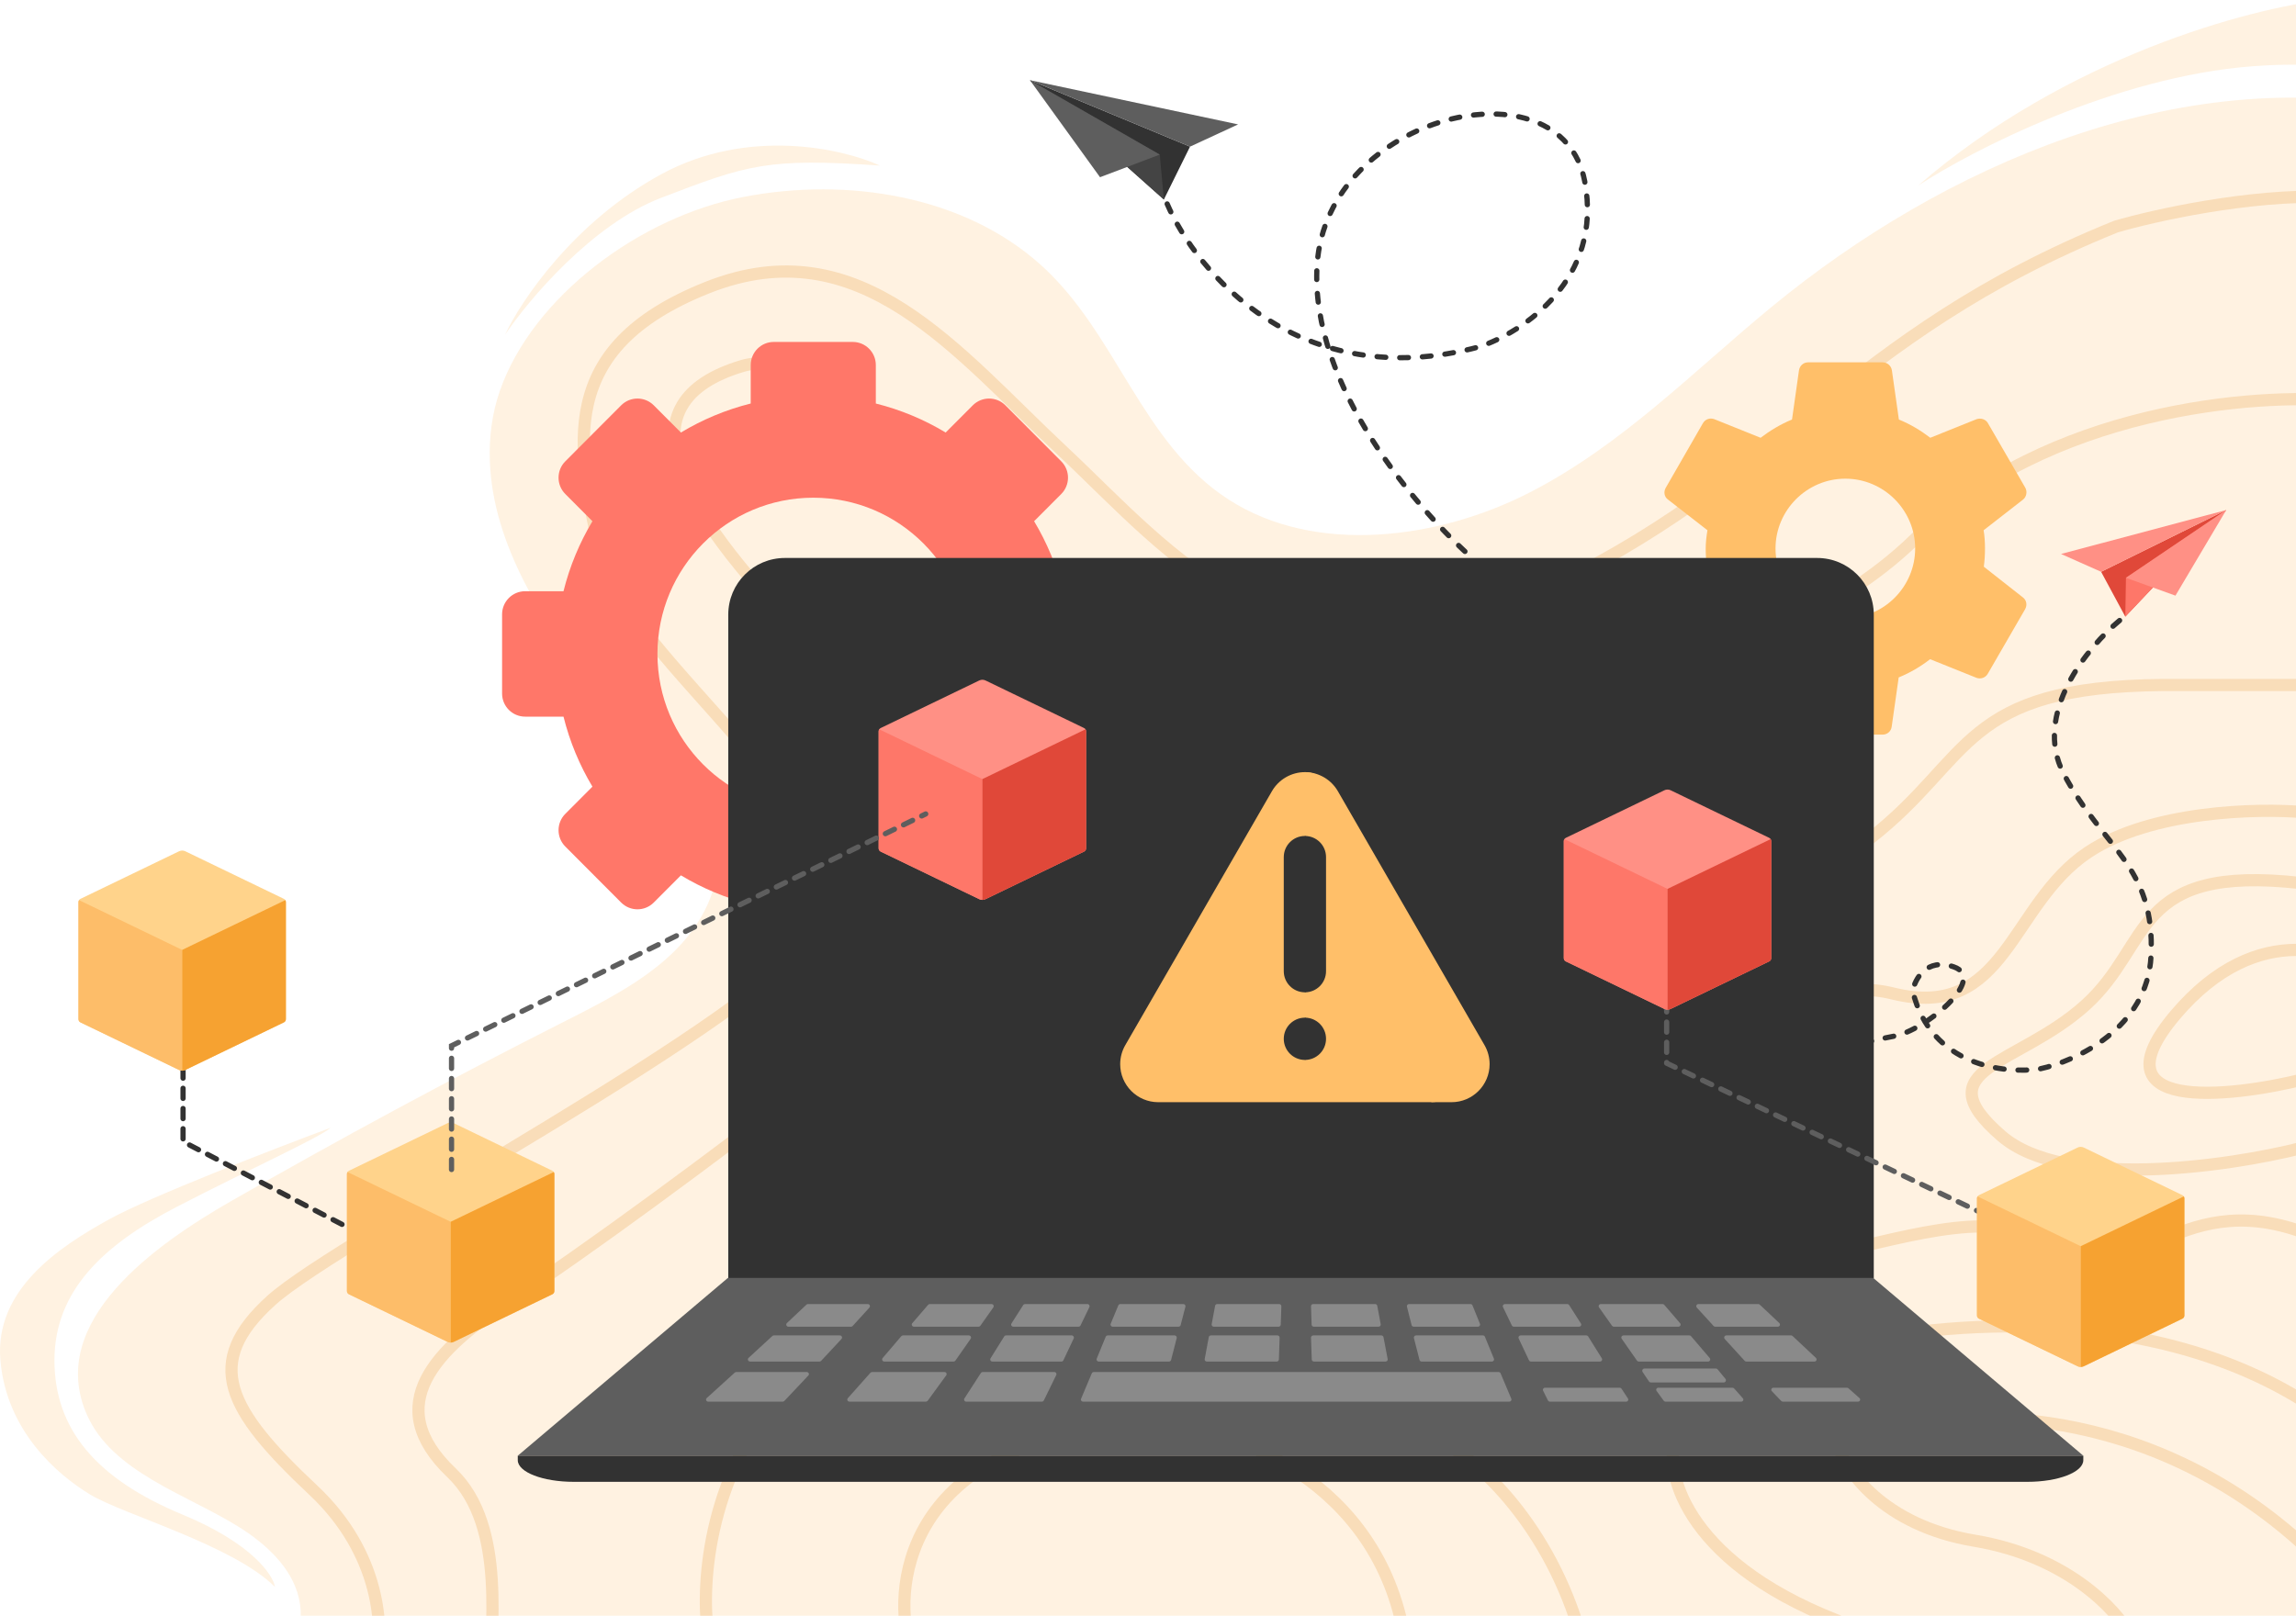 <svg width="1317" height="927" viewBox="0 0 1317 927" fill="none" xmlns="http://www.w3.org/2000/svg">
<path opacity="0.2" d="M79.343 1082C76.638 1087.66 74.26 1096.05 72.288 1101.93C125.763 1101.93 183.942 1102 231.75 1102C286.408 1101.99 341.066 1101.99 395.725 1101.98C505.041 1101.97 614.358 1101.96 723.674 1101.95C941.934 1101.93 1160.19 1101.91 1378.45 1101.89C1378.83 1101.89 1379.2 1101.89 1379.57 1101.89C1379.63 755.388 1379.68 408.883 1379.73 62.377C1249.61 35.974 1114.8 94.993 1016.27 176.032C971.303 213.017 930.477 255.299 877.594 282.475C824.712 309.65 754.375 318.579 704.846 286.679C654.414 254.198 640.74 191.096 596.739 151.745C552.564 112.238 486.134 101.556 426.754 112.93C366.828 124.409 305.456 170.452 286.737 224.193C282.197 237.229 280.473 251 280.982 264.656C282.796 313.329 311.697 355.688 339.465 395.767C360.611 426.289 404.237 447.006 410.867 484.984C414.85 507.802 402.664 530.95 384.919 547.613C367.174 564.276 344.341 575.643 321.999 586.951C257.803 619.441 194.602 653.529 132.493 689.164C89.634 713.755 26.189 758.06 49.869 811.736C64.355 844.568 106.789 857.316 136.565 875.799C152.668 885.794 167.362 899.486 171.394 916.732C176.054 936.661 165.692 956.801 154.207 974.34C131 1009.78 97.678 1043.62 79.343 1082Z" fill="#FFBF69"/>
<path d="M104.731 869C144.331 885.4 156.564 903.5 157.731 910.5C133.731 886.5 70.731 869 51.73 857.5C32.73 846 3.731 821 0.231 780.5C-3.269 740 33.731 715.5 62.731 699.5C85.931 686.7 157.064 659.167 189.731 647C182.731 653 143.731 670.5 101.231 692.5C58.731 714.5 31.231 741 31.231 780.5C31.231 820 55.231 848.5 104.731 869Z" fill="#FFF2E1"/>
<path d="M379.23 113.5C339.63 128.7 303.064 172.167 289.73 192C298.73 172.667 329.23 127.2 379.23 100C429.23 72.8 483.73 85.334 504.73 95C440.23 90.5 428.73 94.5 379.23 113.5Z" fill="#FFF2E1"/>
<path d="M1292.23 38C1213.03 44 1131.23 86.167 1100.23 106.5C1185.43 32.5 1291.06 4.667 1333.23 0L1331.73 38C1320.13 36.4 1300.56 37.333 1292.23 38Z" fill="#FFF2E1"/>
<path d="M215.73 953C220.063 935.667 218.93 891.8 179.73 855C130.73 809 115.73 782 155.73 746C195.73 710 435.73 586 470.73 532C505.73 478 355.73 375 343.73 316C331.73 257 317.73 200 405.73 165C493.73 130 548.73 202 609.73 259C670.73 316 739.73 406 880.73 341C1021.73 276 1057.73 193 1213.73 130C1235.4 123.667 1290.13 111.4 1335.73 113" stroke="#F9DDB9" stroke-width="7"/>
<path d="M281.997 962C279.997 939 291.8 876.2 259 845C218 806 249.997 774 292.997 746C335.997 718 407.726 665 472.726 615C537.726 565 533.726 440 460.726 365C387.726 290 355.726 231 425.726 210C495.726 189 649.726 401 725.726 410C801.726 419 1003.73 402 1098.73 309C1174.73 234.6 1293.73 225.334 1343.73 230" stroke="#F9DDB9" stroke-width="7"/>
<path d="M407.73 947C402.397 924.667 400.93 866.4 437.73 812C483.73 744 626.73 516 574.73 425C522.73 334 693.73 520 815.73 481C937.73 442 1013.73 527 1072.73 481C1131.73 435 1124.73 394 1240.73 393H1319.73" stroke="#F9DDB9" stroke-width="7"/>
<path d="M520.73 940C511.73 900 528.33 819.4 666.73 817C706.73 820 790.53 848.8 805.73 940" stroke="#F9DDB9" stroke-width="7"/>
<path d="M972.73 631.001C988.73 605.334 1033.73 557.201 1085.73 570.001C1150.73 586.001 1152.73 519.001 1197.73 489.001C1233.73 465.001 1295.4 463.667 1321.73 466.001" stroke="#F9DDB9" stroke-width="7"/>
<path d="M973 687C983.102 701.485 1014.13 727.887 1057.42 717.616C1111.54 704.777 1150.5 693.913 1187.3 717.616C1224.1 741.318 1251.16 677.124 1328 709.715" stroke="#F9DDB9" stroke-width="7"/>
<path d="M1050 773.877C1101.64 759.194 1228.53 744.845 1323 804.91M1080.33 820.928C1122.94 807.914 1231.13 803.108 1323 888" stroke="#F9DDB9" stroke-width="7"/>
<path d="M1053.73 828C1058.06 843 1079.93 875.2 1132.73 884C1185.53 892.8 1214.06 923.667 1221.73 938" stroke="#F9DDB9" stroke-width="7"/>
<path d="M959.73 830C956.397 853.333 975.93 907.8 1080.73 939M831.73 830C850.397 840.667 891.93 878.8 908.73 946" stroke="#F9DDB9" stroke-width="7"/>
<path d="M1137.93 325.145C1138.38 321.808 1138.6 318.359 1138.6 314.688C1138.6 311.128 1138.38 307.568 1137.82 304.23L1160.41 286.653C1162.41 285.095 1162.97 282.091 1161.74 279.866L1140.38 242.931C1139.05 240.484 1136.27 239.705 1133.82 240.484L1107.23 251.164C1101.67 246.936 1095.77 243.376 1089.21 240.706L1085.2 212.449C1084.76 209.779 1082.53 207.888 1079.86 207.888H1037.14C1034.47 207.888 1032.36 209.779 1031.91 212.449L1027.91 240.706C1021.34 243.376 1015.34 247.048 1009.89 251.164L983.296 240.484C980.849 239.594 978.068 240.484 976.733 242.931L955.484 279.866C954.149 282.203 954.594 285.095 956.819 286.653L979.403 304.23C978.846 307.568 978.401 311.239 978.401 314.688C978.401 318.136 978.624 321.808 979.18 325.145L956.596 342.723C954.594 344.28 954.038 347.284 955.261 349.509L976.621 386.444C977.956 388.891 980.738 389.67 983.185 388.891L1009.77 378.211C1015.34 382.439 1021.23 385.999 1027.8 388.669L1031.8 416.926C1032.36 419.596 1034.47 421.488 1037.14 421.488H1079.86C1082.53 421.488 1084.76 419.596 1085.09 416.926L1089.1 388.669C1095.66 385.999 1101.67 382.439 1107.12 378.211L1133.71 388.891C1136.15 389.781 1138.94 388.891 1140.27 386.444L1161.63 349.509C1162.97 347.061 1162.41 344.28 1160.3 342.723L1137.93 325.145ZM1058.5 354.738C1036.47 354.738 1018.45 336.715 1018.45 314.688C1018.45 292.66 1036.47 274.638 1058.5 274.638C1080.53 274.638 1098.55 292.66 1098.55 314.688C1098.55 336.715 1080.53 354.738 1058.5 354.738Z" fill="#FFBF69"/>
<path d="M631.777 339.208H609.773C606.206 324.879 600.565 311.377 593.175 299.042L608.739 283.434C613.903 278.256 613.903 269.86 608.739 264.682L576.698 232.551C571.534 227.373 563.162 227.373 557.998 232.551L542.434 248.158C530.133 240.748 516.669 235.091 502.38 231.514V209.449C502.38 202.125 496.459 196.188 489.156 196.188H443.844C436.541 196.188 430.62 202.125 430.62 209.449V231.514C416.331 235.091 402.866 240.748 390.566 248.158L375.002 232.551C369.838 227.373 361.466 227.373 356.302 232.551L324.261 264.682C319.097 269.86 319.097 278.256 324.261 283.434L339.824 299.042C332.435 311.377 326.794 324.879 323.227 339.208H301.223C293.92 339.208 288 345.145 288 352.469V397.908C288 405.232 293.92 411.168 301.223 411.168H323.227C326.794 425.498 332.435 439 339.824 451.335L324.261 466.942C319.097 472.121 319.097 480.517 324.261 485.695L356.302 517.826C361.466 523.004 369.838 523.004 375.002 517.826L390.566 502.219C402.866 509.629 416.331 515.286 430.62 518.863V540.928C430.62 548.252 436.541 554.188 443.844 554.188H489.156C496.459 554.188 502.38 548.252 502.38 540.928V518.863C516.669 515.286 530.133 509.629 542.434 502.219L557.998 517.826C563.162 523.004 571.534 523.004 576.698 517.826L608.739 485.695C613.903 480.517 613.903 472.121 608.739 466.942L593.175 451.335C600.565 439 606.206 425.498 609.773 411.168H631.777C639.08 411.168 645 405.232 645 397.908V352.469C645 345.145 639.08 339.208 631.777 339.208ZM466.5 464.824C417.134 464.824 377.115 424.693 377.115 375.188C377.115 325.684 417.134 285.553 466.5 285.553C515.866 285.553 555.885 325.684 555.885 375.188C555.885 424.693 515.866 464.824 466.5 464.824Z" fill="#FF7769"/>
<path d="M1074.81 733.532H417.738V352.621C417.738 334.676 432.285 320.129 450.23 320.129H1042.32C1060.27 320.129 1074.81 334.676 1074.81 352.621V733.532Z" fill="#323232"/>
<path d="M1043.62 350.401H448.927V697.841H1043.62V350.401Z" fill="#323232"/>
<path d="M1195 835.188H297L417.531 733.188H1074.47L1195 835.188Z" fill="#5E5E5E"/>
<path d="M1162.93 850.188H329.068C311.357 850.188 297 844.632 297 837.777V835.188H1195V837.777C1195 844.632 1180.64 850.188 1162.93 850.188Z" fill="#323232"/>
<path d="M488.157 761.188H452.238C451.121 761.188 450.577 759.832 451.389 759.069L462.6 748.525C462.829 748.309 463.133 748.188 463.449 748.188H497.762C498.833 748.188 499.397 749.451 498.678 750.241L489.074 760.785C488.839 761.042 488.506 761.188 488.157 761.188Z" fill="#8A8A8A"/>
<path d="M561.292 761.188H524.264C523.193 761.188 522.609 759.971 523.297 759.172L532.381 748.627C532.621 748.349 532.975 748.188 533.348 748.188H568.736C569.752 748.188 570.351 749.297 569.776 750.112L562.332 760.656C562.097 760.989 561.708 761.188 561.292 761.188Z" fill="#8A8A8A"/>
<path d="M618.645 761.188H581.265C580.275 761.188 579.67 760.131 580.192 759.313L586.924 748.769C587.155 748.408 587.561 748.188 587.997 748.188H623.735C624.661 748.188 625.272 749.124 624.879 749.938L619.789 760.482C619.581 760.913 619.135 761.188 618.645 761.188Z" fill="#8A8A8A"/>
<path d="M675.997 761.188H638.269C637.371 761.188 636.758 760.309 637.093 759.502L641.476 748.958C641.669 748.493 642.135 748.188 642.652 748.188H678.732C679.557 748.188 680.162 748.94 679.961 749.716L677.226 760.26C677.084 760.806 676.578 761.188 675.997 761.188Z" fill="#8A8A8A"/>
<path d="M733.4 761.188H696.245C695.467 761.188 694.88 760.492 695.021 759.738L696.995 749.193C697.104 748.611 697.618 748.188 698.218 748.188H733.755C734.459 748.188 735.023 748.763 734.999 749.457L734.643 760.001C734.621 760.663 734.071 761.188 733.4 761.188Z" fill="#8A8A8A"/>
<path d="M790.755 761.188H753.601C752.929 761.188 752.379 760.663 752.357 760.001L752.001 749.457C751.977 748.763 752.541 748.188 753.245 748.188H788.781C789.382 748.188 789.896 748.611 790.005 749.193L791.979 759.738C792.12 760.492 791.533 761.188 790.755 761.188Z" fill="#8A8A8A"/>
<path d="M847.761 761.188H810.91C810.343 761.188 809.848 760.806 809.709 760.26L807.038 749.716C806.841 748.94 807.433 748.188 808.239 748.188H843.48C843.985 748.188 844.44 748.493 844.628 748.958L848.909 759.502C849.237 760.309 848.638 761.188 847.761 761.188Z" fill="#8A8A8A"/>
<path d="M905.735 761.188H868.355C867.865 761.188 867.419 760.913 867.211 760.482L862.121 749.938C861.728 749.124 862.339 748.188 863.265 748.188H899.003C899.439 748.188 899.846 748.408 900.076 748.769L906.808 759.313C907.33 760.131 906.725 761.188 905.735 761.188Z" fill="#8A8A8A"/>
<path d="M962.736 761.188H925.708C925.292 761.188 924.903 760.989 924.668 760.656L917.224 750.112C916.649 749.297 917.248 748.188 918.264 748.188H953.652C954.025 748.188 954.379 748.349 954.619 748.627L963.703 759.172C964.391 759.971 963.808 761.188 962.736 761.188Z" fill="#8A8A8A"/>
<path d="M1019.76 761.188H983.843C983.494 761.188 983.161 761.042 982.927 760.785L973.322 750.241C972.603 749.451 973.167 748.188 974.238 748.188H1008.55C1008.87 748.188 1009.17 748.309 1009.4 748.525L1020.61 759.069C1021.42 759.832 1020.88 761.188 1019.76 761.188Z" fill="#8A8A8A"/>
<path d="M470.061 781.188H430.266C429.124 781.188 428.568 779.831 429.398 779.067L443.023 766.525C443.258 766.309 443.569 766.188 443.892 766.188H481.734C482.83 766.188 483.406 767.452 482.671 768.242L470.997 780.784C470.758 781.042 470.417 781.188 470.061 781.188Z" fill="#8A8A8A"/>
<path d="M546.98 781.188H507.252C506.191 781.188 505.612 779.97 506.295 779.17L516.994 766.628C517.232 766.349 517.582 766.188 517.952 766.188H555.748C556.754 766.188 557.348 767.298 556.778 768.113L548.01 780.656C547.777 780.989 547.391 781.188 546.98 781.188Z" fill="#8A8A8A"/>
<path d="M608.838 781.188H569.239C568.269 781.188 567.677 780.13 568.188 779.312L576.022 766.769C576.248 766.408 576.646 766.188 577.073 766.188H614.762C615.668 766.188 616.266 767.124 615.881 767.939L609.958 780.482C609.754 780.913 609.318 781.188 608.838 781.188Z" fill="#8A8A8A"/>
<path d="M448.972 804.188H406.247C405.122 804.188 404.574 802.869 405.392 802.126L421.477 787.516C421.708 787.306 422.014 787.188 422.332 787.188H462.753C463.832 787.188 464.4 788.417 463.676 789.185L449.895 803.796C449.659 804.046 449.324 804.188 448.972 804.188Z" fill="#8A8A8A"/>
<path d="M531.089 804.188H487.269C486.193 804.188 485.607 803.004 486.298 802.226L499.285 787.616C499.525 787.345 499.88 787.188 500.255 787.188H541.732C542.751 787.188 543.353 788.267 542.775 789.06L532.133 803.67C531.897 803.995 531.507 804.188 531.089 804.188Z" fill="#8A8A8A"/>
<path d="M597.612 804.188H554.247C553.271 804.188 552.675 803.16 553.189 802.364L562.635 787.753C562.862 787.402 563.262 787.188 563.693 787.188H604.754C605.666 787.188 606.268 788.098 605.881 788.891L598.739 803.501C598.534 803.921 598.095 804.188 597.612 804.188Z" fill="#8A8A8A"/>
<path d="M670.538 781.188H630.253C629.366 781.188 628.761 780.308 629.092 779.501L634.235 766.958C634.426 766.493 634.886 766.188 635.396 766.188H673.748C674.563 766.188 675.16 766.941 674.962 767.717L671.752 780.259C671.612 780.805 671.112 781.188 670.538 781.188Z" fill="#8A8A8A"/>
<path d="M865.747 804.188H621.253C620.366 804.188 619.761 803.333 620.092 802.548L626.256 787.937C626.446 787.485 626.906 787.188 627.417 787.188H859.584C860.094 787.188 860.554 787.485 860.745 787.937L866.908 802.548C867.239 803.333 866.634 804.188 865.747 804.188Z" fill="#8A8A8A"/>
<path d="M732.336 781.188H692.242C691.466 781.188 690.88 780.492 691.021 779.736L693.362 767.194C693.471 766.611 693.985 766.188 694.584 766.188H732.758C733.46 766.188 734.023 766.764 733.999 767.458L733.577 780.001C733.555 780.663 733.006 781.188 732.336 781.188Z" fill="#8A8A8A"/>
<path d="M794.729 781.188H753.703C753.017 781.188 752.456 780.663 752.433 780.001L752.001 767.458C751.977 766.764 752.553 766.188 753.271 766.188H792.333C792.946 766.188 793.472 766.611 793.583 767.194L795.979 779.736C796.123 780.492 795.523 781.188 794.729 781.188Z" fill="#8A8A8A"/>
<path d="M855.747 781.188H815.462C814.888 781.188 814.388 780.805 814.248 780.259L811.038 767.717C810.84 766.941 811.437 766.188 812.252 766.188H850.604C851.115 766.188 851.574 766.493 851.765 766.958L856.908 779.501C857.239 780.308 856.634 781.188 855.747 781.188Z" fill="#8A8A8A"/>
<path d="M917.761 781.188H878.162C877.682 781.188 877.246 780.913 877.042 780.482L871.119 767.939C870.734 767.124 871.332 766.188 872.238 766.188H909.927C910.354 766.188 910.752 766.408 910.978 766.769L918.812 779.312C919.323 780.13 918.731 781.188 917.761 781.188Z" fill="#8A8A8A"/>
<path d="M979.748 781.188H940.02C939.609 781.188 939.223 780.989 938.99 780.656L930.222 768.113C929.652 767.298 930.246 766.188 931.252 766.188H969.048C969.418 766.188 969.768 766.349 970.006 766.628L980.705 779.17C981.388 779.97 980.809 781.188 979.748 781.188Z" fill="#8A8A8A"/>
<path d="M988.745 793.188H946.92C946.508 793.188 946.122 792.981 945.888 792.634L942.222 787.19C941.651 786.342 942.246 785.188 943.254 785.188H984.272C984.642 785.188 984.993 785.356 985.231 785.645L989.705 791.09C990.388 791.921 989.809 793.188 988.745 793.188Z" fill="#8A8A8A"/>
<path d="M998.744 804.188H955.357C954.944 804.188 954.557 803.997 954.324 803.675L950.223 798.042C949.651 797.257 950.247 796.188 951.256 796.188H993.739C994.11 796.188 994.462 796.343 994.7 796.612L999.705 802.245C1000.39 803.015 999.809 804.188 998.744 804.188Z" fill="#8A8A8A"/>
<path d="M1065.74 804.188H1022.67C1022.31 804.188 1021.97 804.047 1021.73 803.799L1016.33 798.166C1015.6 797.405 1016.17 796.188 1017.26 796.188H1059.43C1059.75 796.188 1060.06 796.304 1060.29 796.513L1066.61 802.146C1067.43 802.881 1066.88 804.188 1065.74 804.188Z" fill="#8A8A8A"/>
<path d="M932.744 804.188H889.056C888.57 804.188 888.127 803.923 887.921 803.508L885.12 797.874C884.73 797.09 885.337 796.188 886.255 796.188H929.04C929.474 796.188 929.877 796.4 930.106 796.748L933.809 802.381C934.328 803.169 933.727 804.188 932.744 804.188Z" fill="#8A8A8A"/>
<path d="M1040.76 781.188H1001.7C1001.35 781.188 1001.02 781.042 1000.78 780.784L989.323 768.242C988.602 767.452 989.167 766.188 990.243 766.188H1027.38C1027.7 766.188 1028.01 766.309 1028.24 766.525L1041.61 779.067C1042.42 779.831 1041.88 781.188 1040.76 781.188Z" fill="#8A8A8A"/>
<path d="M590.773 46L682.599 84.138L667.599 114.475L590.773 46Z" fill="#323232"/>
<path d="M590.773 46L665.242 88.698L667.599 114.475L590.773 46Z" fill="#444444"/>
<path d="M590.773 46L710.183 71.375L682.599 84.138L590.773 46Z" fill="#5E5E5E"/>
<path d="M590.773 46L665.242 88.698L630.98 101.674L590.773 46Z" fill="#5E5E5E"/>
<path d="M1276.98 292.621L1205.21 328.067L1219.09 353.804L1276.98 292.621Z" fill="#E04839"/>
<path d="M1276.98 292.621L1219.47 331.514L1219.09 353.804L1276.98 292.621Z" fill="#FE7769"/>
<path d="M1276.98 292.621L1182.23 317.834L1205.21 328.067L1276.98 292.621Z" fill="#FF9085"/>
<path d="M1276.98 292.621L1219.47 331.514L1247.85 341.744L1276.98 292.621Z" fill="#FF9085"/>
<path d="M851.542 599.671L767.411 453.95C763.619 447.38 756.656 443.234 749.125 443.021L821.081 632.373H832.631C844.662 632.373 854.452 622.583 854.452 610.552C854.452 606.731 853.444 602.968 851.542 599.671Z" fill="#FFBF69"/>
<path d="M837.393 599.67C839.037 602.968 839.905 606.731 839.905 610.552C839.905 622.582 831.463 632.373 821.08 632.373H664.368C652.337 632.373 642.547 622.582 642.547 610.552C642.547 606.731 643.556 602.968 645.456 599.67L729.588 453.95C733.487 447.2 740.731 443.006 748.499 443.006C748.708 443.006 748.916 443.011 749.125 443.02C755.589 443.273 761.558 447.409 764.812 453.95L837.393 599.67Z" fill="#FFBF69"/>
<path d="M748.5 583.88V608.125C755.197 608.125 760.623 602.699 760.623 596.002C760.623 589.306 755.197 583.88 748.5 583.88Z" fill="#323232"/>
<path d="M748.5 583.88C749.838 583.88 750.925 589.306 750.925 596.003C750.925 602.7 749.838 608.126 748.5 608.126C741.803 608.126 736.377 602.7 736.377 596.003C736.377 589.306 741.803 583.88 748.5 583.88Z" fill="#323232"/>
<path d="M748.5 479.626V569.334C755.197 569.334 760.623 563.903 760.623 557.211V491.749C760.623 485.052 755.197 479.626 748.5 479.626Z" fill="#323232"/>
<path d="M748.5 479.626C749.838 479.626 750.925 485.052 750.925 491.749V557.211C750.925 563.903 749.838 569.334 748.5 569.334C741.803 569.334 736.377 563.903 736.377 557.211V491.749C736.377 485.052 741.803 479.626 748.5 479.626Z" fill="#323232"/>
<path d="M1320 658.704C1277.7 669.373 1184.09 682.911 1148.01 651.702C1102.91 612.69 1157.45 611.69 1196.25 576.68C1235.05 541.67 1222.47 495.656 1320 506.66" stroke="#F9DDB9" stroke-width="7"/>
<path d="M1321.85 619.12C1277.46 630.101 1200.53 638.087 1247.87 582.185C1295.22 526.283 1345.68 545.583 1365 562.22" stroke="#F9DDB9" stroke-width="7"/>
<path d="M1215.82 356C1197.62 371.034 1165.73 409.676 1183.76 443.971C1206.3 486.84 1236.36 496.665 1233.85 548.465C1231.85 589.905 1190.61 608.899 1170.24 613.215C1150.2 616.341 1107.53 611.786 1097.11 568.56C1098.44 561.713 1105.02 549.358 1120.65 554.717C1140.19 561.415 1104.12 591.334 1086.59 594.46C1069.06 597.586 1059.54 602.945 1036 600.265" stroke="#323232" stroke-width="3" stroke-linecap="round" stroke-dasharray="5 8"/>
<path d="M669.5 117C686.167 155.834 745.3 226.6 848.5 199C873.167 190.834 919.8 160.4 909 104C895.5 33.5 761 65.5 755.5 152C751.1 221.2 814 293.834 846 321.5" stroke="#323232" stroke-width="3" stroke-linecap="round" stroke-dasharray="5 8"/>
<path d="M105 520V655L226 718" stroke="#323232" stroke-width="3" stroke-linecap="round" stroke-linejoin="round" stroke-dasharray="5.8 5.8"/>
<path d="M102.716 488.408L46.16 515.711C45.45 516.054 45 516.771 45 517.559V584.742C45 585.529 45.451 586.247 46.16 586.59L102.716 613.893C103.843 614.437 105.157 614.437 106.284 613.893L162.84 586.59C163.55 586.247 164 585.529 164 584.742V517.559C164 516.771 163.549 516.054 162.84 515.711L106.284 488.408C105.157 487.864 103.843 487.864 102.716 488.408Z" fill="#FFD38B"/>
<path d="M45.341 516.436C45.126 516.764 45 517.15 45 517.559V584.742C45 585.529 45.451 586.247 46.16 586.589L102.716 613.892C103.279 614.164 103.89 614.3 104.5 614.3V544.995L45.341 516.436Z" fill="#FDBD69"/>
<path d="M163.659 516.436C163.874 516.764 164 517.15 164 517.559V584.742C164 585.529 163.549 586.247 162.84 586.589L106.284 613.892C105.721 614.164 105.11 614.301 104.5 614.301V544.995L163.659 516.436Z" fill="#F6A231"/>
<path d="M256.716 644.408L200.16 671.711C199.45 672.054 199 672.771 199 673.559V740.742C199 741.529 199.451 742.247 200.16 742.59L256.716 769.893C257.843 770.437 259.157 770.437 260.284 769.893L316.84 742.59C317.55 742.247 318 741.529 318 740.742V673.559C318 672.771 317.549 672.054 316.84 671.711L260.284 644.408C259.157 643.864 257.843 643.864 256.716 644.408Z" fill="#FFD38B"/>
<path d="M199.341 672.436C199.126 672.764 199 673.15 199 673.559V740.742C199 741.529 199.451 742.247 200.16 742.589L256.716 769.892C257.279 770.164 257.89 770.3 258.5 770.3V700.995L199.341 672.436Z" fill="#FDBD69"/>
<path d="M317.659 672.436C317.874 672.764 318 673.15 318 673.559V740.742C318 741.529 317.549 742.247 316.84 742.589L260.284 769.892C259.721 770.164 259.11 770.301 258.5 770.301V700.995L317.659 672.436Z" fill="#F6A231"/>
<path d="M561.716 390.408L505.16 417.711C504.45 418.054 504 418.771 504 419.559V486.742C504 487.529 504.451 488.247 505.16 488.59L561.716 515.893C562.843 516.437 564.157 516.437 565.284 515.893L621.84 488.59C622.55 488.247 623 487.529 623 486.742V419.559C623 418.771 622.549 418.054 621.84 417.711L565.284 390.408C564.157 389.864 562.843 389.864 561.716 390.408Z" fill="#FF9085"/>
<path d="M504.341 418.436C504.126 418.764 504 419.15 504 419.559V486.742C504 487.529 504.451 488.247 505.16 488.589L561.716 515.892C562.279 516.164 562.89 516.3 563.5 516.3V446.995L504.341 418.436Z" fill="#FE7769"/>
<path d="M622.659 418.436C622.874 418.764 623 419.15 623 419.559V486.742C623 487.529 622.549 488.247 621.84 488.589L565.284 515.892C564.721 516.164 564.11 516.301 563.5 516.301V446.995L622.659 418.436Z" fill="#E04839"/>
<path d="M956 482V610L1221 736" stroke="#5E5E5E" stroke-width="3" stroke-linecap="round" stroke-linejoin="round" stroke-dasharray="5.8 5.8"/>
<path d="M1191.72 658.408L1135.16 685.711C1134.45 686.054 1134 686.771 1134 687.559V754.742C1134 755.529 1134.45 756.247 1135.16 756.59L1191.72 783.893C1192.84 784.437 1194.16 784.437 1195.28 783.893L1251.84 756.59C1252.55 756.247 1253 755.529 1253 754.742V687.559C1253 686.771 1252.55 686.054 1251.84 685.711L1195.28 658.408C1194.16 657.864 1192.84 657.864 1191.72 658.408Z" fill="#FFD38B"/>
<path d="M1134.34 686.436C1134.13 686.764 1134 687.15 1134 687.559V754.742C1134 755.529 1134.45 756.247 1135.16 756.589L1191.72 783.892C1192.28 784.164 1192.89 784.3 1193.5 784.3V714.995L1134.34 686.436Z" fill="#FDBD69"/>
<path d="M1252.66 686.436C1252.87 686.764 1253 687.15 1253 687.559V754.742C1253 755.529 1252.55 756.247 1251.84 756.589L1195.28 783.892C1194.72 784.164 1194.11 784.301 1193.5 784.301V714.995L1252.66 686.436Z" fill="#F6A231"/>
<path d="M954.716 453.408L898.16 480.711C897.45 481.054 897 481.771 897 482.559V549.742C897 550.529 897.451 551.247 898.16 551.59L954.716 578.893C955.843 579.437 957.157 579.437 958.284 578.893L1014.84 551.59C1015.55 551.247 1016 550.529 1016 549.742V482.559C1016 481.771 1015.55 481.054 1014.84 480.711L958.284 453.408C957.157 452.864 955.843 452.864 954.716 453.408Z" fill="#FF9085"/>
<path d="M897.341 481.436C897.126 481.764 897 482.15 897 482.559V549.742C897 550.529 897.451 551.247 898.16 551.589L954.716 578.892C955.279 579.164 955.89 579.3 956.5 579.3V509.995L897.341 481.436Z" fill="#FE7769"/>
<path d="M1015.66 481.436C1015.87 481.764 1016 482.15 1016 482.559V549.742C1016 550.529 1015.55 551.247 1014.84 551.589L958.284 578.892C957.721 579.164 957.11 579.301 956.5 579.301V509.995L1015.66 481.436Z" fill="#E04839"/>
<path d="M259 671V600L531 467" stroke="#5E5E5E" stroke-width="3" stroke-linecap="round" stroke-dasharray="5.8 5.8"/>
</svg>

